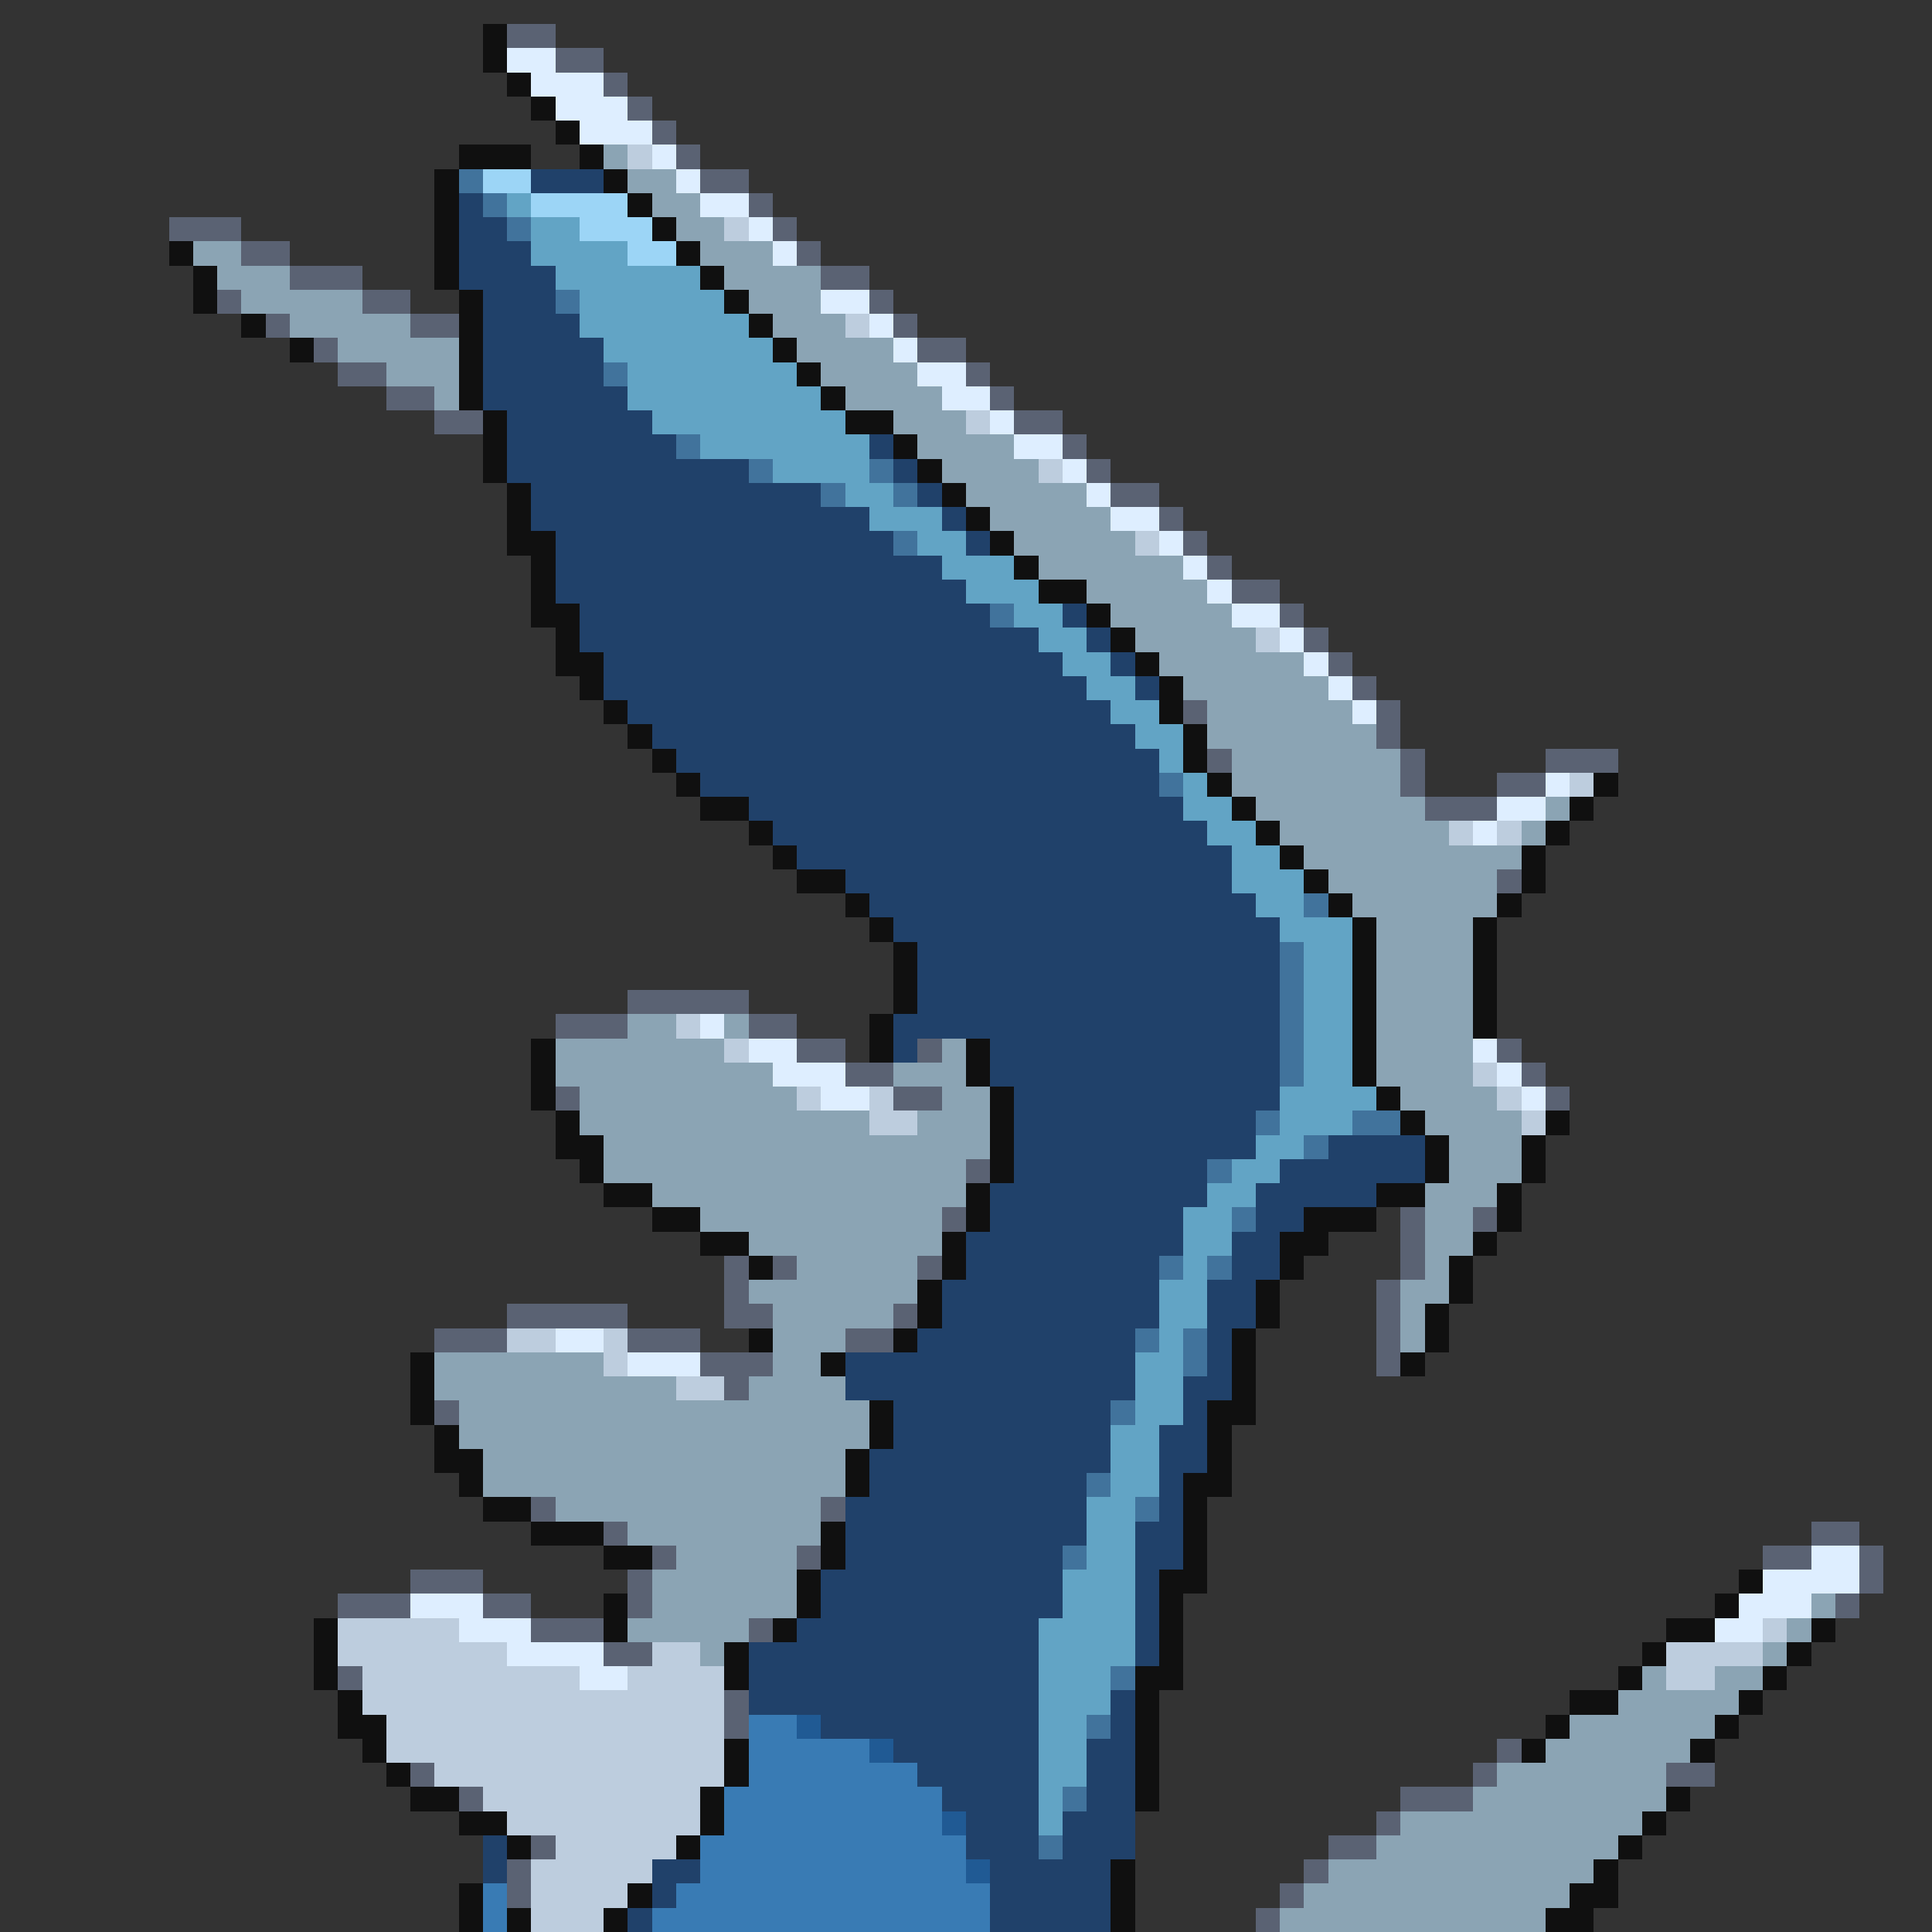 <svg xmlns="http://www.w3.org/2000/svg" viewBox="0 -0.5 80 80" shape-rendering="crispEdges">
<rect x="0" y="-0.5" width="80" height="80" fill="#333333" stroke="none"/>
<path stroke="#101010" d="M20 1h1M20 2h1M21 3h1M22 4h1M23 5h1M19 6h3M24 6h1M18 7h1M25 7h1M18 8h1M26 8h1M18 9h1M27 9h1M7 10h1M18 10h1M28 10h1M8 11h1M18 11h1M29 11h1M8 12h1M19 12h1M30 12h1M10 13h1M19 13h1M31 13h1M12 14h1M19 14h1M32 14h1M19 15h1M33 15h1M19 16h1M34 16h1M20 17h1M35 17h2M20 18h1M37 18h1M20 19h1M38 19h1M21 20h1M39 20h1M21 21h1M40 21h1M21 22h2M41 22h1M22 23h1M42 23h1M22 24h1M43 24h2M22 25h2M45 25h1M23 26h1M46 26h1M23 27h2M47 27h1M24 28h1M48 28h1M25 29h1M48 29h1M26 30h1M49 30h1M27 31h1M49 31h1M28 32h1M50 32h1M66 32h1M29 33h2M51 33h1M65 33h1M31 34h1M52 34h1M64 34h1M32 35h1M53 35h1M63 35h1M33 36h2M54 36h1M63 36h1M35 37h1M55 37h1M62 37h1M36 38h1M56 38h1M61 38h1M37 39h1M56 39h1M61 39h1M37 40h1M56 40h1M61 40h1M37 41h1M56 41h1M61 41h1M36 42h1M56 42h1M61 42h1M22 43h1M36 43h1M40 43h1M56 43h1M22 44h1M40 44h1M56 44h1M22 45h1M41 45h1M57 45h1M23 46h1M41 46h1M58 46h1M64 46h1M23 47h2M41 47h1M59 47h1M63 47h1M24 48h1M41 48h1M59 48h1M63 48h1M25 49h2M40 49h1M57 49h2M62 49h1M27 50h2M40 50h1M54 50h3M62 50h1M29 51h2M39 51h1M53 51h2M61 51h1M31 52h1M39 52h1M53 52h1M60 52h1M38 53h1M52 53h1M60 53h1M38 54h1M52 54h1M59 54h1M31 55h1M37 55h1M51 55h1M59 55h1M17 56h1M34 56h1M51 56h1M58 56h1M17 57h1M51 57h1M17 58h1M36 58h1M50 58h2M18 59h1M36 59h1M50 59h1M18 60h2M35 60h1M50 60h1M19 61h1M35 61h1M49 61h2M20 62h2M49 62h1M22 63h3M34 63h1M49 63h1M25 64h2M34 64h1M49 64h1M33 65h1M48 65h2M72 65h1M25 66h1M33 66h1M48 66h1M71 66h1M13 67h1M25 67h1M32 67h1M48 67h1M69 67h2M75 67h1M13 68h1M30 68h1M48 68h1M68 68h1M74 68h1M13 69h1M30 69h1M47 69h2M67 69h1M73 69h1M14 70h1M47 70h1M65 70h2M72 70h1M14 71h2M47 71h1M64 71h1M71 71h1M15 72h1M30 72h1M47 72h1M63 72h1M70 72h1M16 73h1M30 73h1M47 73h1M17 74h2M29 74h1M47 74h1M69 74h1M19 75h2M29 75h1M68 75h1M21 76h1M28 76h1M67 76h1M46 77h1M66 77h1M19 78h1M26 78h1M46 78h1M65 78h2M19 79h1M21 79h1M25 79h1M46 79h1M64 79h2" />
<path stroke="#5a6273" d="M21 1h2M23 2h2M25 3h1M26 4h1M27 5h1M28 6h1M29 7h2M31 8h1M7 9h3M32 9h1M10 10h2M33 10h1M12 11h3M34 11h2M9 12h1M15 12h2M36 12h1M11 13h1M17 13h2M37 13h1M13 14h1M38 14h2M14 15h2M40 15h1M16 16h2M41 16h1M18 17h2M42 17h2M44 18h1M45 19h1M46 20h2M48 21h1M49 22h1M50 23h1M51 24h2M53 25h1M54 26h1M55 27h1M56 28h1M49 29h1M57 29h1M57 30h1M50 31h1M58 31h1M64 31h3M58 32h1M62 32h2M59 33h3M62 36h1M26 41h5M23 42h3M31 42h2M33 43h2M38 43h1M62 43h1M35 44h2M63 44h1M23 45h1M37 45h2M64 45h1M40 48h1M39 50h1M58 50h1M61 50h1M58 51h1M30 52h1M32 52h1M38 52h1M58 52h1M30 53h1M57 53h1M21 54h5M30 54h2M37 54h1M57 54h1M18 55h3M26 55h3M35 55h2M57 55h1M29 56h3M57 56h1M30 57h1M18 58h1M22 62h1M34 62h1M25 63h1M75 63h2M27 64h1M33 64h1M73 64h2M77 64h1M17 65h3M26 65h1M77 65h1M14 66h3M20 66h2M26 66h1M76 66h1M22 67h3M31 67h1M25 68h2M14 69h1M30 70h1M30 71h1M62 72h1M17 73h1M61 73h1M69 73h2M19 74h1M58 74h3M57 75h1M22 76h1M55 76h2M21 77h1M54 77h1M21 78h1M53 78h1M52 79h1" />
<path stroke="#deeeff" d="M21 2h2M22 3h3M23 4h3M24 5h3M27 6h1M28 7h1M29 8h2M31 9h1M32 10h1M34 12h2M36 13h1M37 14h1M38 15h2M39 16h2M41 17h1M42 18h2M44 19h1M45 20h1M46 21h2M48 22h1M49 23h1M50 24h1M51 25h2M53 26h1M54 27h1M55 28h1M56 29h1M64 32h1M62 33h2M61 34h1M29 42h1M31 43h2M61 43h1M32 44h3M62 44h1M34 45h2M63 45h1M23 55h2M26 56h3M75 64h2M73 65h4M17 66h3M72 66h3M19 67h3M71 67h2M21 68h4M24 69h2" />
<path stroke="#8ba4b4" d="M25 6h1M26 7h2M27 8h2M28 9h2M8 10h2M29 10h3M9 11h3M30 11h4M10 12h5M31 12h3M12 13h5M32 13h3M14 14h5M33 14h4M16 15h3M34 15h4M18 16h1M35 16h4M37 17h3M38 18h4M39 19h4M40 20h5M41 21h5M42 22h5M43 23h6M45 24h5M46 25h5M47 26h5M48 27h6M49 28h6M50 29h6M50 30h7M51 31h7M51 32h7M52 33h7M64 33h1M53 34h7M63 34h1M54 35h9M55 36h7M56 37h6M57 38h4M57 39h4M57 40h4M57 41h4M26 42h2M30 42h1M57 42h4M23 43h7M39 43h1M57 43h4M23 44h9M37 44h3M57 44h4M24 45h9M39 45h2M58 45h4M24 46h12M38 46h3M59 46h4M25 47h16M60 47h3M25 48h15M60 48h3M27 49h13M59 49h3M29 50h10M59 50h2M31 51h8M59 51h2M33 52h5M59 52h1M31 53h7M58 53h2M32 54h5M58 54h1M32 55h3M58 55h1M18 56h7M32 56h2M18 57h10M31 57h4M19 58h17M19 59h17M20 60h15M20 61h15M23 62h11M26 63h8M28 64h5M27 65h6M27 66h6M75 66h1M26 67h5M74 67h1M29 68h1M73 68h1M68 69h1M71 69h2M67 70h5M65 71h6M64 72h6M62 73h7M61 74h8M58 75h10M57 76h10M55 77h11M54 78h11M53 79h11" />
<path stroke="#bdcdde" d="M26 6h1M30 9h1M35 13h1M40 17h1M43 19h1M47 22h1M52 26h1M65 32h1M60 34h1M62 34h1M28 42h1M30 43h1M61 44h1M33 45h1M36 45h1M62 45h1M36 46h2M63 46h1M21 55h2M25 55h1M25 56h1M28 57h2M14 67h5M73 67h1M14 68h7M27 68h2M69 68h4M15 69h9M26 69h4M69 69h2M15 70h15M16 71h14M16 72h14M18 73h12M20 74h9M21 75h8M23 76h5M22 77h5M22 78h4M22 79h3" />
<path stroke="#41739c" d="M19 7h1M20 8h1M21 9h1M23 12h1M25 15h1M28 18h1M31 19h1M36 19h1M34 20h1M37 20h1M37 22h1M41 25h1M48 32h1M54 37h1M53 39h1M53 40h1M53 41h1M53 42h1M53 43h1M53 44h1M52 46h1M56 46h2M54 47h1M50 48h1M51 50h1M48 52h1M50 52h1M47 55h1M49 55h1M49 56h1M46 58h1M45 61h1M47 62h1M44 64h1M46 69h1M45 71h1M44 74h1M43 76h1" />
<path stroke="#9cd5f6" d="M20 7h2M22 8h4M24 9h3M26 10h2" />
<path stroke="#20416a" d="M22 7h3M19 8h1M19 9h2M19 10h3M19 11h4M20 12h3M20 13h4M20 14h5M20 15h5M20 16h6M21 17h6M21 18h7M36 18h1M21 19h10M37 19h1M22 20h12M38 20h1M22 21h14M39 21h1M23 22h14M40 22h1M23 23h16M23 24h17M24 25h17M44 25h1M24 26h19M45 26h1M25 27h19M46 27h1M25 28h20M47 28h1M26 29h20M27 30h20M28 31h20M29 32h19M31 33h18M32 34h18M33 35h18M35 36h16M36 37h16M37 38h16M38 39h15M38 40h15M38 41h15M37 42h16M37 43h1M41 43h12M41 44h12M42 45h11M42 46h10M42 47h10M55 47h4M42 48h8M53 48h6M41 49h9M52 49h5M41 50h8M52 50h2M40 51h9M51 51h2M40 52h8M51 52h2M39 53h9M50 53h2M39 54h9M50 54h2M38 55h9M50 55h1M35 56h12M50 56h1M35 57h12M49 57h2M37 58h9M49 58h1M37 59h9M48 59h2M36 60h10M48 60h2M36 61h9M48 61h1M35 62h10M48 62h1M35 63h10M47 63h2M35 64h9M47 64h2M34 65h10M47 65h1M34 66h10M47 66h1M33 67h10M47 67h1M31 68h12M47 68h1M31 69h12M31 70h12M46 70h1M34 71h9M46 71h1M37 72h6M45 72h2M38 73h5M45 73h2M39 74h4M45 74h2M40 75h3M44 75h3M20 76h1M40 76h3M44 76h3M20 77h1M27 77h2M41 77h5M27 78h1M41 78h5M26 79h1M41 79h5" />
<path stroke="#62a4c5" d="M21 8h1M22 9h2M22 10h4M23 11h6M24 12h6M24 13h7M25 14h7M26 15h7M26 16h8M27 17h8M29 18h7M32 19h4M35 20h2M36 21h3M38 22h2M39 23h3M40 24h3M42 25h2M43 26h2M44 27h2M45 28h2M46 29h2M47 30h2M48 31h1M49 32h1M49 33h2M50 34h2M51 35h2M51 36h3M52 37h2M53 38h3M54 39h2M54 40h2M54 41h2M54 42h2M54 43h2M54 44h2M53 45h4M53 46h3M52 47h2M51 48h2M50 49h2M49 50h2M49 51h2M49 52h1M48 53h2M48 54h2M48 55h1M47 56h2M47 57h2M47 58h2M46 59h2M46 60h2M46 61h2M45 62h2M45 63h2M45 64h2M44 65h3M44 66h3M43 67h4M43 68h4M43 69h3M43 70h3M43 71h2M43 72h2M43 73h2M43 74h1M43 75h1" />
<path stroke="#397bb4" d="M31 71h2M31 72h5M31 73h7M30 74h9M30 75h9M29 76h11M29 77h11M20 78h1M28 78h13M20 79h1M27 79h14" />
<path stroke="#205a94" d="M33 71h1M36 72h1M39 75h1M40 77h1" />
</svg>